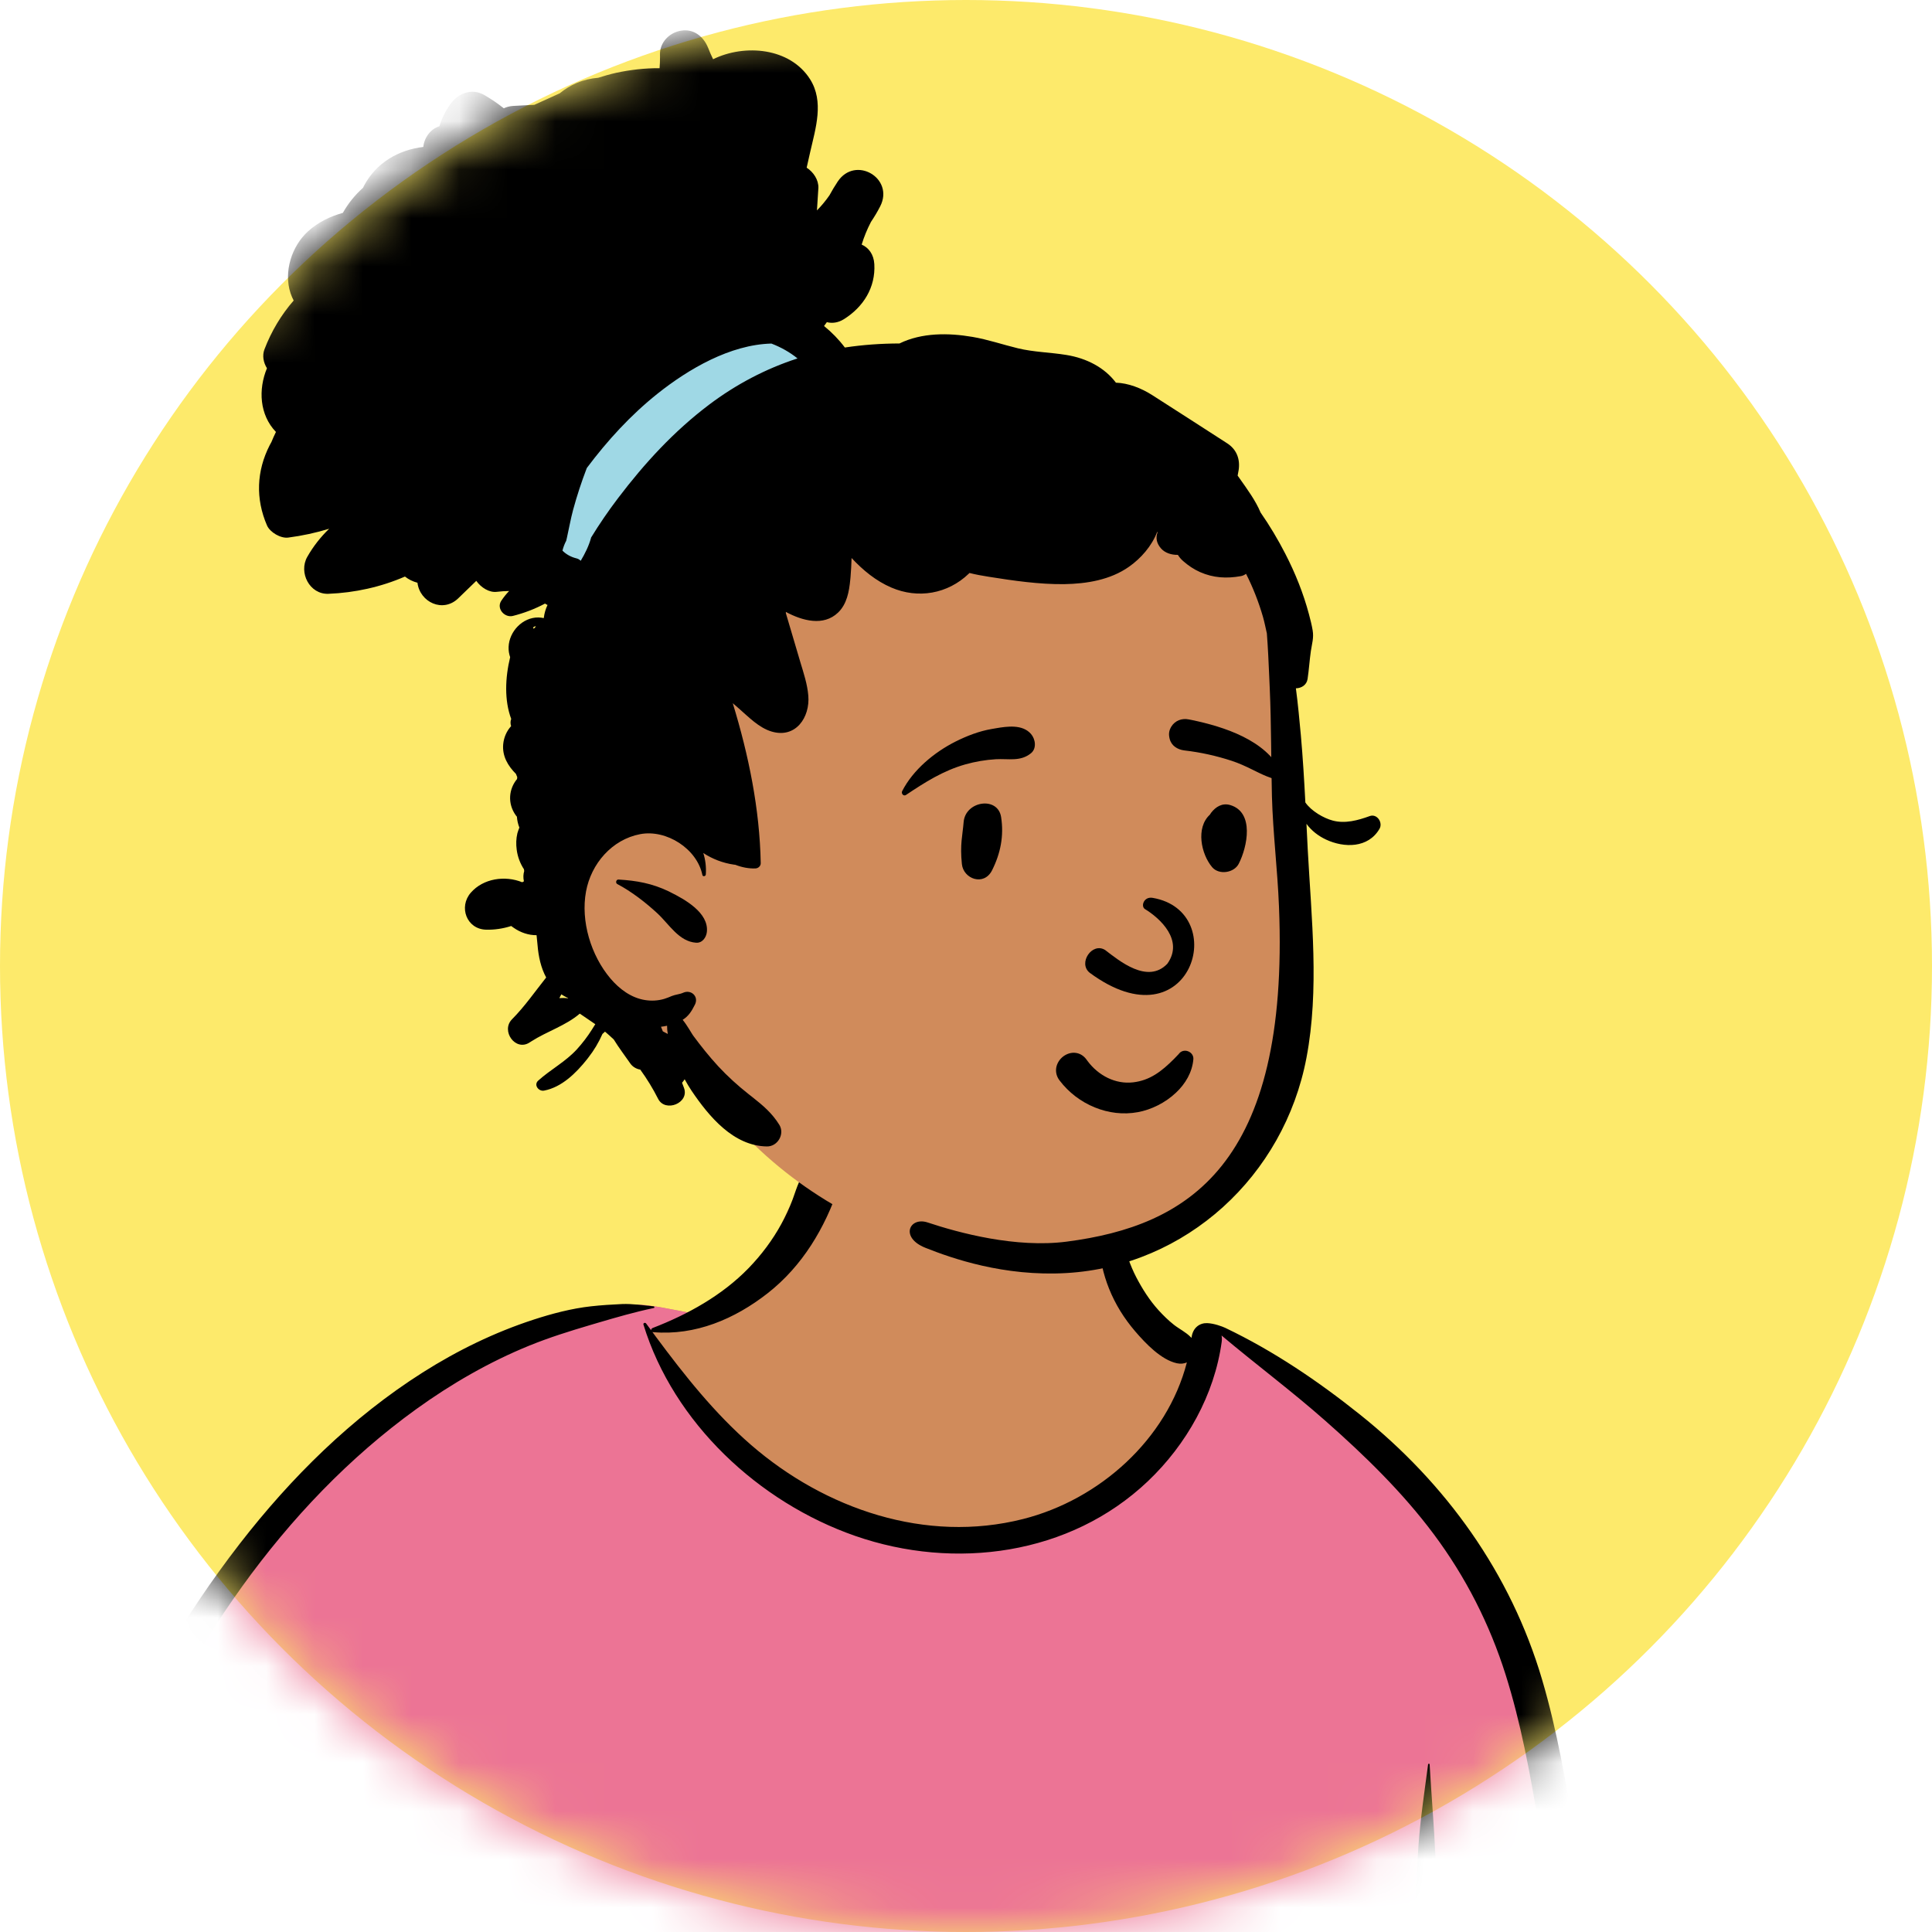 <svg width="40" height="40" viewBox="0 0 40 40" fill="none" xmlns="http://www.w3.org/2000/svg">
<circle cx="20" cy="20" r="20" fill="#FDEA6B"/>
<mask id="mask0_113_149" style="mask-type:luminance" maskUnits="userSpaceOnUse" x="0" y="0" width="40" height="40">
<circle cx="20" cy="20" r="20" fill="white"/>
</mask>
<g mask="url(#mask0_113_149)">
<path fill-rule="evenodd" clip-rule="evenodd" d="M33.069 47.833C32.897 46.864 32.739 45.892 32.596 44.919C32.528 44.456 32.462 43.994 32.402 43.53C32.36 43.206 32.296 42.834 32.518 42.594C32.83 42.255 33.113 41.966 33.151 41.481C33.187 41.025 33.032 40.528 32.935 40.085C32.733 39.156 32.48 38.239 32.201 37.331C31.918 36.408 31.607 35.493 31.291 34.581C30.997 33.728 30.713 32.867 30.329 32.048C29.601 30.495 28.368 29.345 26.844 28.576C26.465 28.385 25.692 27.703 25.297 27.551C24.933 27.41 24.934 27.82 24.576 27.666C24.289 27.543 24.023 27.378 23.863 27.102C23.688 26.803 23.252 26.384 23.185 26.036C23.045 25.297 23.197 24.669 22.669 24.113C22.199 23.619 21.568 23.281 20.916 23.099C19.48 22.7 17.565 22.979 16.699 24.31C16.285 24.945 16.14 25.713 15.582 26.231C15.095 26.684 15.204 26.994 14.572 27.227C14.537 27.24 13.567 27.033 13.531 27.046C12.841 26.899 12.181 27.311 11.547 27.551C10.602 27.908 9.703 28.372 8.858 28.924C7.154 30.038 5.694 31.483 4.491 33.119C3.278 34.768 2.337 36.617 1.666 38.549C1.504 39.019 1.357 39.494 1.228 39.973C1.156 40.242 1.079 40.52 1.167 40.795C1.239 41.02 1.399 41.187 1.587 41.322C1.841 41.505 2.352 41.624 2.342 41.992C2.334 42.271 2.239 42.566 2.192 42.842C2.137 43.171 2.092 43.502 2.046 43.833C1.84 45.337 1.679 46.851 1.608 48.368C1.538 49.862 1.48 51.387 1.584 52.88C1.591 52.979 1.62 53.069 1.668 53.146C1.623 53.163 1.62 53.245 1.675 53.257C1.714 53.265 1.752 53.273 1.791 53.281C1.871 53.342 1.971 53.379 2.087 53.383C2.165 53.385 2.243 53.389 2.321 53.393C3.145 53.564 3.969 53.727 4.803 53.849C5.818 53.999 6.835 54.12 7.856 54.219C9.954 54.423 12.034 54.355 14.135 54.246C16.232 54.136 18.327 54.111 20.426 54.165C22.527 54.22 24.627 54.311 26.729 54.348C29.076 54.39 31.421 54.326 33.761 54.14C34.083 54.114 34.281 53.86 34.218 53.542C33.839 51.637 33.409 49.745 33.069 47.833Z" fill="#D08B5B"/>
<path fill-rule="evenodd" clip-rule="evenodd" d="M11.547 27.551L11.593 27.533C12.212 27.292 12.857 26.902 13.531 27.046C13.555 27.037 13.994 27.127 14.294 27.183L14.009 27.48L13.506 27.576C15.242 30.434 17.296 31.862 19.666 31.862C22.037 31.862 23.836 30.434 25.063 27.576L25.23 27.53C25.251 27.535 25.273 27.542 25.297 27.551C25.692 27.703 26.465 28.385 26.844 28.576C28.368 29.345 29.601 30.495 30.329 32.048C30.7 32.84 30.978 33.67 31.262 34.496L31.291 34.581C31.607 35.493 31.918 36.408 32.201 37.331C32.468 38.2 32.711 39.076 32.909 39.964L32.935 40.085C33.032 40.528 33.187 41.025 33.151 41.481C33.137 41.654 33.093 41.802 33.027 41.936L29.593 43.168L31.229 54.294C29.73 54.358 28.23 54.375 26.729 54.348C24.627 54.311 22.527 54.22 20.426 54.165C18.391 54.112 16.358 54.135 14.325 54.236L13.809 54.262C11.819 54.362 9.845 54.412 7.856 54.219L7.721 54.206V54.206L7.721 52.579L8.419 43.516L4.879 42.852L1.403 41.168C1.298 41.064 1.214 40.942 1.167 40.795C1.086 40.541 1.146 40.283 1.212 40.033L1.228 39.973C1.357 39.494 1.504 39.019 1.666 38.549C2.337 36.617 3.278 34.769 4.491 33.119C5.694 31.483 7.154 30.038 8.858 28.924C9.703 28.372 10.602 27.908 11.547 27.551Z" fill="#EC7495"/>
<path fill-rule="evenodd" clip-rule="evenodd" d="M12.877 26.999C13.094 26.99 13.315 27.025 13.532 27.046C13.55 27.048 13.558 27.077 13.536 27.081C13.149 27.162 12.765 27.273 12.385 27.385L12.222 27.433C11.792 27.56 11.376 27.69 10.96 27.859C10.132 28.196 9.345 28.65 8.621 29.172C5.833 31.182 3.815 34.225 2.542 37.376C2.196 38.231 1.903 39.108 1.666 40C1.608 40.217 1.554 40.435 1.502 40.653C1.487 40.717 1.421 40.881 1.458 40.947C1.49 41.005 1.614 41.041 1.671 41.071L1.866 41.171C2.246 41.367 2.878 41.687 2.942 41.719L3.041 41.767C4.659 42.558 6.388 43.229 8.209 43.276L8.223 43.12V43.12C8.305 42.263 8.411 41.401 8.644 40.57C8.656 40.526 8.713 40.541 8.718 40.581C8.848 41.564 8.807 42.556 8.761 43.544C8.681 45.294 8.575 47.044 8.481 48.793C8.433 49.668 8.372 50.543 8.317 51.418C8.262 52.294 8.244 53.192 8.118 54.061C8.089 54.255 7.862 54.36 7.689 54.34C7.499 54.317 7.352 54.15 7.351 53.958C7.349 53.451 7.413 52.939 7.448 52.434C7.482 51.954 7.518 51.474 7.555 50.995C7.69 49.244 7.846 47.495 7.99 45.745C8.041 45.124 8.096 44.504 8.153 43.884C6.224 43.822 4.422 43.11 2.703 42.277C2.678 42.841 2.618 43.403 2.559 43.964C2.397 45.53 2.254 47.095 2.147 48.666C2.092 49.459 2.053 50.253 2.019 51.048C2.002 51.438 1.988 51.829 1.978 52.219C1.974 52.349 1.971 52.48 1.968 52.61L1.962 52.908C1.957 53.097 1.938 53.272 1.779 53.41C1.617 53.55 1.398 53.557 1.237 53.41C1.023 53.213 1.061 52.944 1.067 52.68C1.072 52.456 1.079 52.233 1.086 52.01C1.101 51.564 1.12 51.117 1.143 50.671C1.223 49.112 1.384 47.559 1.594 46.012L1.677 45.415C1.83 44.305 1.998 43.169 2.341 42.1C2.207 42.034 2.074 41.967 1.942 41.9C1.707 41.782 1.464 41.67 1.235 41.539C1.054 41.435 0.898 41.293 0.847 41.083C0.791 40.848 0.877 40.592 0.934 40.363L0.939 40.343C0.995 40.113 1.056 39.884 1.119 39.656C1.377 38.73 1.697 37.823 2.071 36.938C2.819 35.166 3.785 33.483 4.965 31.96C6.027 30.59 7.281 29.348 8.751 28.416C9.47 27.96 10.236 27.586 11.046 27.322C11.425 27.198 11.837 27.09 12.234 27.046C12.447 27.022 12.662 27.009 12.877 26.999ZM16.723 24.191C16.981 23.915 17.494 24.201 17.37 24.567C17.078 25.427 16.614 26.212 15.89 26.778C15.21 27.309 14.398 27.655 13.524 27.581C13.517 27.581 13.511 27.579 13.506 27.576L13.581 27.678C14.173 28.476 14.797 29.263 15.549 29.915C17.081 31.243 19.167 31.96 21.181 31.45C22.766 31.049 24.162 29.799 24.573 28.207C24.514 28.233 24.444 28.242 24.367 28.225C24.039 28.154 23.714 27.81 23.502 27.563C23.273 27.295 23.093 27.007 22.962 26.681C22.722 26.084 22.645 25.315 22.973 24.737C23.013 24.665 23.107 24.705 23.115 24.775L23.127 24.884C23.19 25.425 23.269 25.95 23.525 26.444C23.651 26.686 23.801 26.922 23.984 27.124C24.082 27.232 24.188 27.336 24.303 27.427C24.415 27.515 24.55 27.579 24.65 27.681L24.668 27.7L24.669 27.697C24.694 27.482 24.845 27.388 24.993 27.394C25.135 27.399 25.303 27.462 25.368 27.492L25.374 27.495C26.371 27.972 27.289 28.594 28.153 29.284C29.94 30.711 31.279 32.576 31.927 34.773C32.246 35.851 32.428 36.962 32.621 38.068L32.74 38.745C32.92 39.766 33.121 40.807 33.527 41.756C33.632 42.002 33.551 42.232 33.294 42.329C32.972 42.45 32.649 42.566 32.325 42.682C32.484 43.361 32.581 44.064 32.7 44.747C32.953 46.198 33.263 47.641 33.529 49.09C33.664 49.831 33.787 50.575 33.923 51.316C33.988 51.673 34.056 52.029 34.123 52.386C34.158 52.578 34.191 52.772 34.225 52.964L34.231 52.996C34.251 53.098 34.275 53.203 34.247 53.304C34.215 53.42 34.124 53.502 34.043 53.586C33.976 53.654 33.88 53.655 33.798 53.617L33.771 53.605C33.625 53.537 33.511 53.469 33.459 53.304C33.426 53.201 33.415 53.083 33.393 52.976C33.352 52.771 33.313 52.565 33.276 52.359C33.203 51.947 33.131 51.534 33.061 51.12L32.995 50.733C32.77 49.4 32.556 48.058 32.449 46.711C32.401 46.113 32.35 45.516 32.298 44.918L32.26 44.47C32.211 43.903 32.152 43.321 32.144 42.746L31.95 42.815V42.815L31.006 43.148V43.148C30.772 43.23 30.474 43.399 30.223 43.368C30.099 43.353 30.005 43.315 29.933 43.244C30.02 44.467 30.137 45.688 30.294 46.903C30.437 48.008 30.595 49.112 30.782 50.211C30.874 50.755 30.969 51.298 31.072 51.84C31.124 52.111 31.177 52.382 31.232 52.653C31.259 52.787 31.292 52.922 31.314 53.059C31.338 53.214 31.295 53.31 31.207 53.438C31.136 53.544 30.992 53.598 30.876 53.525C30.722 53.429 30.642 53.345 30.597 53.17C30.556 53.011 30.531 52.844 30.499 52.683C30.44 52.385 30.383 52.087 30.328 51.788C30.214 51.164 30.108 50.538 30.013 49.91C29.681 47.698 29.47 45.467 29.363 43.233C29.31 42.131 29.294 41.027 29.303 39.924C29.308 39.358 29.327 38.791 29.367 38.227C29.407 37.656 29.492 37.096 29.567 36.531C29.57 36.511 29.598 36.509 29.599 36.531C29.635 37.165 29.691 37.798 29.719 38.434C29.745 39.041 29.756 39.648 29.777 40.255C29.805 41.053 29.843 41.851 29.893 42.649C29.984 42.549 30.121 42.492 30.258 42.514C30.457 42.473 30.671 42.369 30.86 42.306L31.575 42.068V42.068C31.95 41.943 32.325 41.819 32.702 41.698C32.365 40.568 32.135 39.421 31.938 38.257L31.85 37.734C31.676 36.703 31.488 35.673 31.173 34.675C30.842 33.626 30.346 32.651 29.688 31.768C29.04 30.898 28.251 30.131 27.439 29.415C26.744 28.801 26 28.247 25.291 27.65C25.299 27.69 25.3 27.733 25.294 27.781C25.143 28.881 24.567 29.906 23.765 30.668C22.153 32.199 19.768 32.517 17.705 31.799C15.71 31.104 13.946 29.46 13.322 27.424C13.312 27.39 13.359 27.376 13.377 27.401C13.412 27.448 13.447 27.496 13.482 27.543C13.479 27.524 13.489 27.504 13.512 27.495C14.239 27.215 14.953 26.818 15.498 26.256C15.764 25.982 15.996 25.672 16.179 25.337C16.267 25.177 16.346 25.011 16.408 24.84L16.424 24.795C16.5 24.581 16.564 24.361 16.723 24.191Z" fill="black"/>
<path fill-rule="evenodd" clip-rule="evenodd" d="M26.554 15.132C26.453 13.823 26.61 12.452 26.105 11.208C25.225 9.144 22.756 8.456 20.842 7.67C20.075 7.444 17.495 7.412 16.598 7.113C14.566 6.435 14.08 5.627 12.466 6.918C12.193 7.138 12.023 7.378 11.898 7.706L11.903 7.707C11.868 7.844 11.906 7.98 11.986 8.084C11.286 8.799 10.993 9.871 11.352 10.823C12.524 13.3 12.469 14.639 12.092 17.301C11.598 19.787 12.725 20.695 14.592 22.048C14.516 22.195 14.5 22.391 14.599 22.52C16.757 25.551 20.827 26.998 24.313 25.46C25.729 24.83 26.36 23.324 26.721 21.965C27.141 20.444 27.27 18.84 26.928 17.29C26.79 16.573 26.61 15.862 26.554 15.132Z" fill="#D08B5B"/>
<path fill-rule="evenodd" clip-rule="evenodd" d="M11.096 11.42L12.38 12.274L16.973 7.435L15.444 6.233C15.444 6.233 12.671 8.281 12.126 8.821C11.581 9.362 11.096 11.42 11.096 11.42Z" fill="#9FD8E5"/>
<path fill-rule="evenodd" clip-rule="evenodd" d="M14.105 0.634C14.367 0.594 14.565 0.757 14.659 0.986L14.664 0.998C14.694 1.076 14.728 1.152 14.764 1.226C15.42 0.905 16.355 0.987 16.77 1.638C17.066 2.103 16.886 2.655 16.774 3.148L16.701 3.472C16.842 3.562 16.949 3.724 16.944 3.891L16.943 3.903L16.914 4.356C17.008 4.261 17.095 4.156 17.172 4.045C17.225 3.948 17.282 3.852 17.344 3.759C17.708 3.213 18.523 3.688 18.223 4.273C18.166 4.385 18.101 4.492 18.032 4.595C17.953 4.747 17.889 4.903 17.84 5.064C17.982 5.126 18.09 5.263 18.102 5.469C18.129 5.953 17.875 6.356 17.471 6.609C17.352 6.683 17.23 6.698 17.119 6.67C17.099 6.697 17.079 6.723 17.061 6.75C17.222 6.88 17.367 7.029 17.492 7.195C17.867 7.138 18.245 7.112 18.623 7.111C19.085 6.885 19.638 6.89 20.134 6.975C20.453 7.029 20.76 7.135 21.074 7.211C21.406 7.291 21.742 7.294 22.078 7.349C22.5 7.417 22.871 7.612 23.104 7.923C23.36 7.931 23.629 8.036 23.852 8.178C24.372 8.509 24.889 8.845 25.407 9.178C25.606 9.306 25.68 9.51 25.644 9.738L25.641 9.753L25.624 9.847L25.665 9.905C25.823 10.129 25.996 10.364 26.099 10.611C26.289 10.884 26.46 11.171 26.612 11.467C26.817 11.865 26.986 12.286 27.101 12.719C27.13 12.828 27.158 12.938 27.177 13.05C27.204 13.207 27.162 13.329 27.14 13.48C27.112 13.672 27.101 13.866 27.072 14.058C27.052 14.185 26.943 14.248 26.83 14.251C26.873 14.575 26.903 14.901 26.933 15.225C26.974 15.687 27.002 16.151 27.026 16.614C27.152 16.796 27.408 16.94 27.593 16.989C27.849 17.058 28.117 16.984 28.359 16.896C28.511 16.841 28.636 17.032 28.561 17.16C28.328 17.561 27.83 17.559 27.453 17.382C27.293 17.307 27.153 17.198 27.049 17.057C27.055 17.192 27.062 17.326 27.069 17.461L27.075 17.583C27.152 19.011 27.318 20.487 27.049 21.9C26.585 24.348 24.557 26.212 22.081 26.357C20.781 26.433 19.699 26.049 19.161 25.835C18.623 25.621 18.832 25.185 19.206 25.31C19.849 25.524 21.032 25.845 22.09 25.706C24.583 25.381 26.698 24.135 26.48 18.771C26.45 18.011 26.355 17.25 26.334 16.489C26.315 15.745 26.322 15.001 26.289 14.258L26.278 14.005C26.265 13.708 26.252 13.411 26.229 13.114C26.203 12.999 26.18 12.883 26.148 12.77C26.059 12.463 25.942 12.164 25.798 11.88C25.766 11.904 25.73 11.921 25.691 11.928C25.397 11.981 25.121 11.966 24.845 11.844C24.717 11.787 24.604 11.711 24.498 11.618C24.448 11.575 24.414 11.532 24.387 11.488C24.254 11.49 24.121 11.45 24.037 11.354C23.942 11.245 23.926 11.132 23.964 11.028L23.968 11.017L23.958 11.014C23.846 11.305 23.622 11.56 23.376 11.733C22.987 12.007 22.501 12.086 22.035 12.094C21.521 12.101 20.978 12.022 20.47 11.941C20.336 11.92 20.203 11.896 20.072 11.863C20.067 11.868 20.062 11.874 20.056 11.879C19.621 12.296 19.008 12.403 18.455 12.165C18.135 12.028 17.867 11.806 17.631 11.553C17.627 11.686 17.62 11.818 17.609 11.95L17.604 12.002C17.58 12.247 17.535 12.507 17.35 12.684C17.05 12.97 16.616 12.855 16.27 12.669C16.271 12.678 16.271 12.687 16.271 12.697C16.364 13.013 16.458 13.33 16.552 13.647L16.572 13.715C16.64 13.94 16.715 14.165 16.735 14.401C16.774 14.851 16.474 15.296 15.973 15.145C15.711 15.066 15.5 14.845 15.298 14.669L15.171 14.559C15.5 15.634 15.729 16.748 15.75 17.871C15.751 17.931 15.699 17.977 15.641 17.98C15.505 17.985 15.36 17.958 15.223 17.904C15.216 17.904 15.208 17.903 15.2 17.902C14.967 17.869 14.751 17.785 14.561 17.661C14.605 17.8 14.624 17.949 14.613 18.106C14.61 18.143 14.551 18.157 14.542 18.115C14.432 17.575 13.8 17.167 13.255 17.27C12.669 17.381 12.238 17.884 12.133 18.457C12.019 19.072 12.236 19.783 12.638 20.258C12.823 20.476 13.066 20.659 13.355 20.705C13.487 20.726 13.624 20.719 13.752 20.681C13.807 20.665 13.858 20.642 13.91 20.621C13.986 20.59 14.074 20.586 14.146 20.553C14.308 20.481 14.471 20.63 14.389 20.797C14.317 20.942 14.253 21.04 14.134 21.114C14.23 21.232 14.318 21.395 14.35 21.439C14.515 21.662 14.683 21.873 14.871 22.077C15.063 22.284 15.272 22.473 15.493 22.648L15.586 22.721C15.799 22.89 15.985 23.046 16.135 23.288C16.253 23.479 16.1 23.739 15.878 23.736C15.184 23.726 14.679 23.116 14.319 22.584C14.268 22.508 14.22 22.427 14.175 22.345C14.159 22.37 14.141 22.395 14.121 22.417L14.161 22.523C14.279 22.837 13.772 23.041 13.625 22.749C13.518 22.537 13.394 22.335 13.256 22.145C13.175 22.133 13.095 22.084 13.051 22.02C12.939 21.858 12.813 21.694 12.707 21.521C12.648 21.465 12.588 21.412 12.526 21.359C12.508 21.375 12.49 21.391 12.473 21.407C12.395 21.584 12.299 21.745 12.18 21.897L12.155 21.93C11.927 22.216 11.631 22.51 11.264 22.58C11.152 22.601 11.044 22.462 11.143 22.373C11.4 22.142 11.704 21.985 11.941 21.728C12.057 21.601 12.164 21.461 12.256 21.315L12.277 21.281C12.293 21.256 12.309 21.231 12.325 21.205C12.218 21.132 12.111 21.059 12.004 20.986C11.71 21.237 11.326 21.352 11.001 21.56L10.968 21.581C10.674 21.778 10.364 21.343 10.6 21.104C10.86 20.842 11.077 20.529 11.308 20.238C11.199 20.038 11.148 19.802 11.129 19.564C11.121 19.497 11.115 19.429 11.109 19.362C10.944 19.364 10.778 19.308 10.637 19.21L10.584 19.172C10.413 19.227 10.234 19.253 10.062 19.248C9.659 19.236 9.493 18.776 9.746 18.484C10.004 18.186 10.455 18.121 10.812 18.266C10.824 18.26 10.836 18.253 10.847 18.247C10.83 18.169 10.834 18.098 10.853 18.035L10.848 17.997C10.769 17.877 10.717 17.739 10.698 17.594C10.682 17.479 10.685 17.364 10.712 17.251C10.721 17.213 10.739 17.174 10.753 17.134C10.724 17.061 10.707 16.985 10.702 16.909C10.694 16.899 10.686 16.889 10.678 16.879C10.501 16.63 10.537 16.33 10.705 16.129C10.706 16.116 10.707 16.103 10.709 16.09C10.699 16.068 10.69 16.046 10.682 16.023C10.517 15.857 10.396 15.657 10.418 15.409C10.432 15.263 10.492 15.132 10.582 15.034C10.566 14.986 10.565 14.931 10.584 14.885C10.44 14.5 10.458 14.036 10.562 13.606C10.539 13.54 10.527 13.469 10.53 13.394C10.542 13.074 10.819 12.78 11.146 12.784C11.186 12.784 11.223 12.79 11.258 12.797L11.259 12.79C11.271 12.694 11.298 12.605 11.336 12.525C11.318 12.518 11.3 12.509 11.285 12.496C11.074 12.608 10.852 12.693 10.619 12.752C10.447 12.795 10.272 12.6 10.378 12.439C10.428 12.364 10.482 12.297 10.541 12.236C10.458 12.237 10.373 12.242 10.287 12.253C10.133 12.273 9.961 12.168 9.861 12.026C9.736 12.147 9.611 12.267 9.487 12.388C9.17 12.694 8.693 12.469 8.643 12.065C8.549 12.04 8.461 11.998 8.384 11.937C7.886 12.153 7.349 12.272 6.801 12.294C6.408 12.31 6.178 11.852 6.362 11.529C6.485 11.312 6.639 11.117 6.815 10.947C6.541 11.031 6.258 11.092 5.968 11.13C5.812 11.151 5.591 11.022 5.528 10.879C5.289 10.327 5.31 9.752 5.585 9.215C5.596 9.194 5.608 9.173 5.619 9.153C5.648 9.082 5.679 9.012 5.713 8.943C5.373 8.589 5.344 8.064 5.527 7.624C5.454 7.506 5.425 7.363 5.475 7.233C5.617 6.861 5.822 6.517 6.08 6.222C6.055 6.174 6.033 6.123 6.015 6.069C5.87 5.628 6.038 5.097 6.377 4.79C6.591 4.596 6.836 4.481 7.098 4.407C7.208 4.212 7.35 4.036 7.516 3.888C7.522 3.874 7.528 3.86 7.536 3.846C7.793 3.361 8.261 3.102 8.764 3.042C8.783 2.852 8.911 2.671 9.097 2.613C9.148 2.449 9.224 2.292 9.329 2.15C9.494 1.926 9.768 1.82 10.026 1.967C10.167 2.048 10.303 2.14 10.43 2.242C10.487 2.215 10.551 2.198 10.624 2.193L10.643 2.192L11.063 2.17C11.239 2.092 11.414 2.011 11.59 1.931C11.696 1.844 11.814 1.771 11.942 1.717C12.088 1.656 12.237 1.622 12.386 1.61C12.508 1.571 12.63 1.536 12.755 1.508C13.047 1.445 13.353 1.409 13.656 1.412C13.662 1.333 13.665 1.254 13.665 1.174L13.664 1.133C13.657 0.876 13.863 0.67 14.105 0.634ZM13.811 21.237C13.769 21.246 13.727 21.253 13.685 21.258C13.698 21.29 13.71 21.321 13.723 21.353C13.757 21.372 13.791 21.39 13.826 21.407C13.816 21.349 13.81 21.291 13.811 21.237ZM11.622 20.587L11.594 20.639C11.589 20.648 11.585 20.656 11.581 20.665C11.641 20.66 11.701 20.661 11.761 20.668L11.761 20.662C11.753 20.659 11.745 20.657 11.738 20.653C11.697 20.633 11.659 20.611 11.622 20.587ZM12.805 18.21C13.182 18.232 13.501 18.29 13.844 18.454L13.873 18.469C14.176 18.619 14.677 18.896 14.635 19.294C14.623 19.408 14.541 19.527 14.412 19.518C14.057 19.494 13.854 19.136 13.614 18.913C13.371 18.688 13.074 18.457 12.78 18.303C12.739 18.281 12.755 18.212 12.8 18.21L12.805 18.21ZM11.096 12.966C11.006 12.969 11.036 13.057 11.083 12.984C11.086 12.978 11.091 12.972 11.096 12.966ZM15.971 7.113C15.116 7.135 14.255 7.64 13.614 8.15C13.057 8.594 12.575 9.121 12.149 9.69C12.04 9.974 11.945 10.263 11.866 10.554C11.814 10.747 11.781 10.941 11.737 11.135L11.723 11.195C11.689 11.259 11.663 11.328 11.645 11.4C11.722 11.478 11.823 11.533 11.934 11.56C11.97 11.568 11.999 11.587 12.023 11.611C12.112 11.462 12.19 11.305 12.236 11.139L12.237 11.131C12.409 10.85 12.595 10.578 12.795 10.315C13.346 9.589 13.953 8.928 14.683 8.377C15.236 7.96 15.855 7.633 16.512 7.421C16.351 7.291 16.169 7.189 15.971 7.113Z" fill="black"/>
<path fill-rule="evenodd" clip-rule="evenodd" d="M22.667 22.928C22.38 22.812 22.124 22.617 21.936 22.368C21.871 22.282 21.855 22.191 21.868 22.107C21.884 22.013 21.939 21.928 22.015 21.871C22.091 21.814 22.187 21.785 22.279 21.8C22.359 21.812 22.439 21.856 22.502 21.947L22.515 21.965C22.626 22.115 22.771 22.238 22.937 22.318C23.096 22.394 23.274 22.43 23.458 22.409C23.809 22.369 24.051 22.18 24.308 21.923C24.34 21.891 24.372 21.857 24.404 21.823C24.425 21.792 24.453 21.773 24.484 21.762C24.518 21.751 24.558 21.751 24.593 21.764C24.628 21.776 24.659 21.799 24.68 21.829C24.7 21.858 24.711 21.893 24.707 21.934C24.683 22.201 24.544 22.439 24.345 22.625C24.125 22.833 23.833 22.976 23.558 23.026C23.255 23.082 22.946 23.042 22.667 22.928V22.928ZM23.701 18.819C24.023 19.014 24.514 19.47 24.168 19.954C23.759 20.381 23.172 19.891 22.882 19.67C22.614 19.498 22.312 19.94 22.561 20.14C24.654 21.685 25.503 18.87 23.864 18.589C23.683 18.558 23.616 18.758 23.701 18.819ZM19.951 17.021C19.986 16.581 20.66 16.48 20.727 16.917C20.787 17.307 20.716 17.666 20.54 18.018C20.371 18.354 19.947 18.198 19.915 17.891C19.872 17.481 19.929 17.296 19.951 17.021ZM25.076 16.826C25.17 16.704 25.305 16.62 25.468 16.667C25.975 16.815 25.826 17.533 25.647 17.883C25.55 18.073 25.238 18.121 25.096 17.954C24.866 17.681 24.755 17.137 25.048 16.868C25.056 16.854 25.065 16.84 25.076 16.826ZM20.532 15.093L20.613 15.079C20.86 15.036 21.169 14.995 21.344 15.194C21.437 15.299 21.469 15.495 21.344 15.596C21.124 15.773 20.881 15.704 20.617 15.719C20.4 15.732 20.192 15.768 19.982 15.827C19.523 15.958 19.149 16.197 18.757 16.459C18.706 16.493 18.654 16.428 18.678 16.38C18.904 15.938 19.343 15.575 19.782 15.354C20.017 15.236 20.273 15.137 20.532 15.093ZM24.613 14.895L24.675 14.907C25.342 15.046 26.209 15.324 26.526 15.978C26.538 16.07 26.525 16.09 26.515 16.103L26.511 16.107C26.503 16.119 26.496 16.134 26.456 16.146C26.445 16.144 26.433 16.141 26.422 16.138C26.277 16.1 26.162 16.048 26.051 15.994L25.931 15.935C25.791 15.866 25.651 15.801 25.501 15.752C25.183 15.648 24.855 15.575 24.522 15.537C24.45 15.528 24.381 15.504 24.326 15.462C24.274 15.423 24.234 15.368 24.216 15.295C24.193 15.201 24.2 15.13 24.25 15.045C24.288 14.982 24.343 14.938 24.405 14.912C24.469 14.886 24.541 14.88 24.613 14.895Z" fill="black"/>
</g>
</svg>
